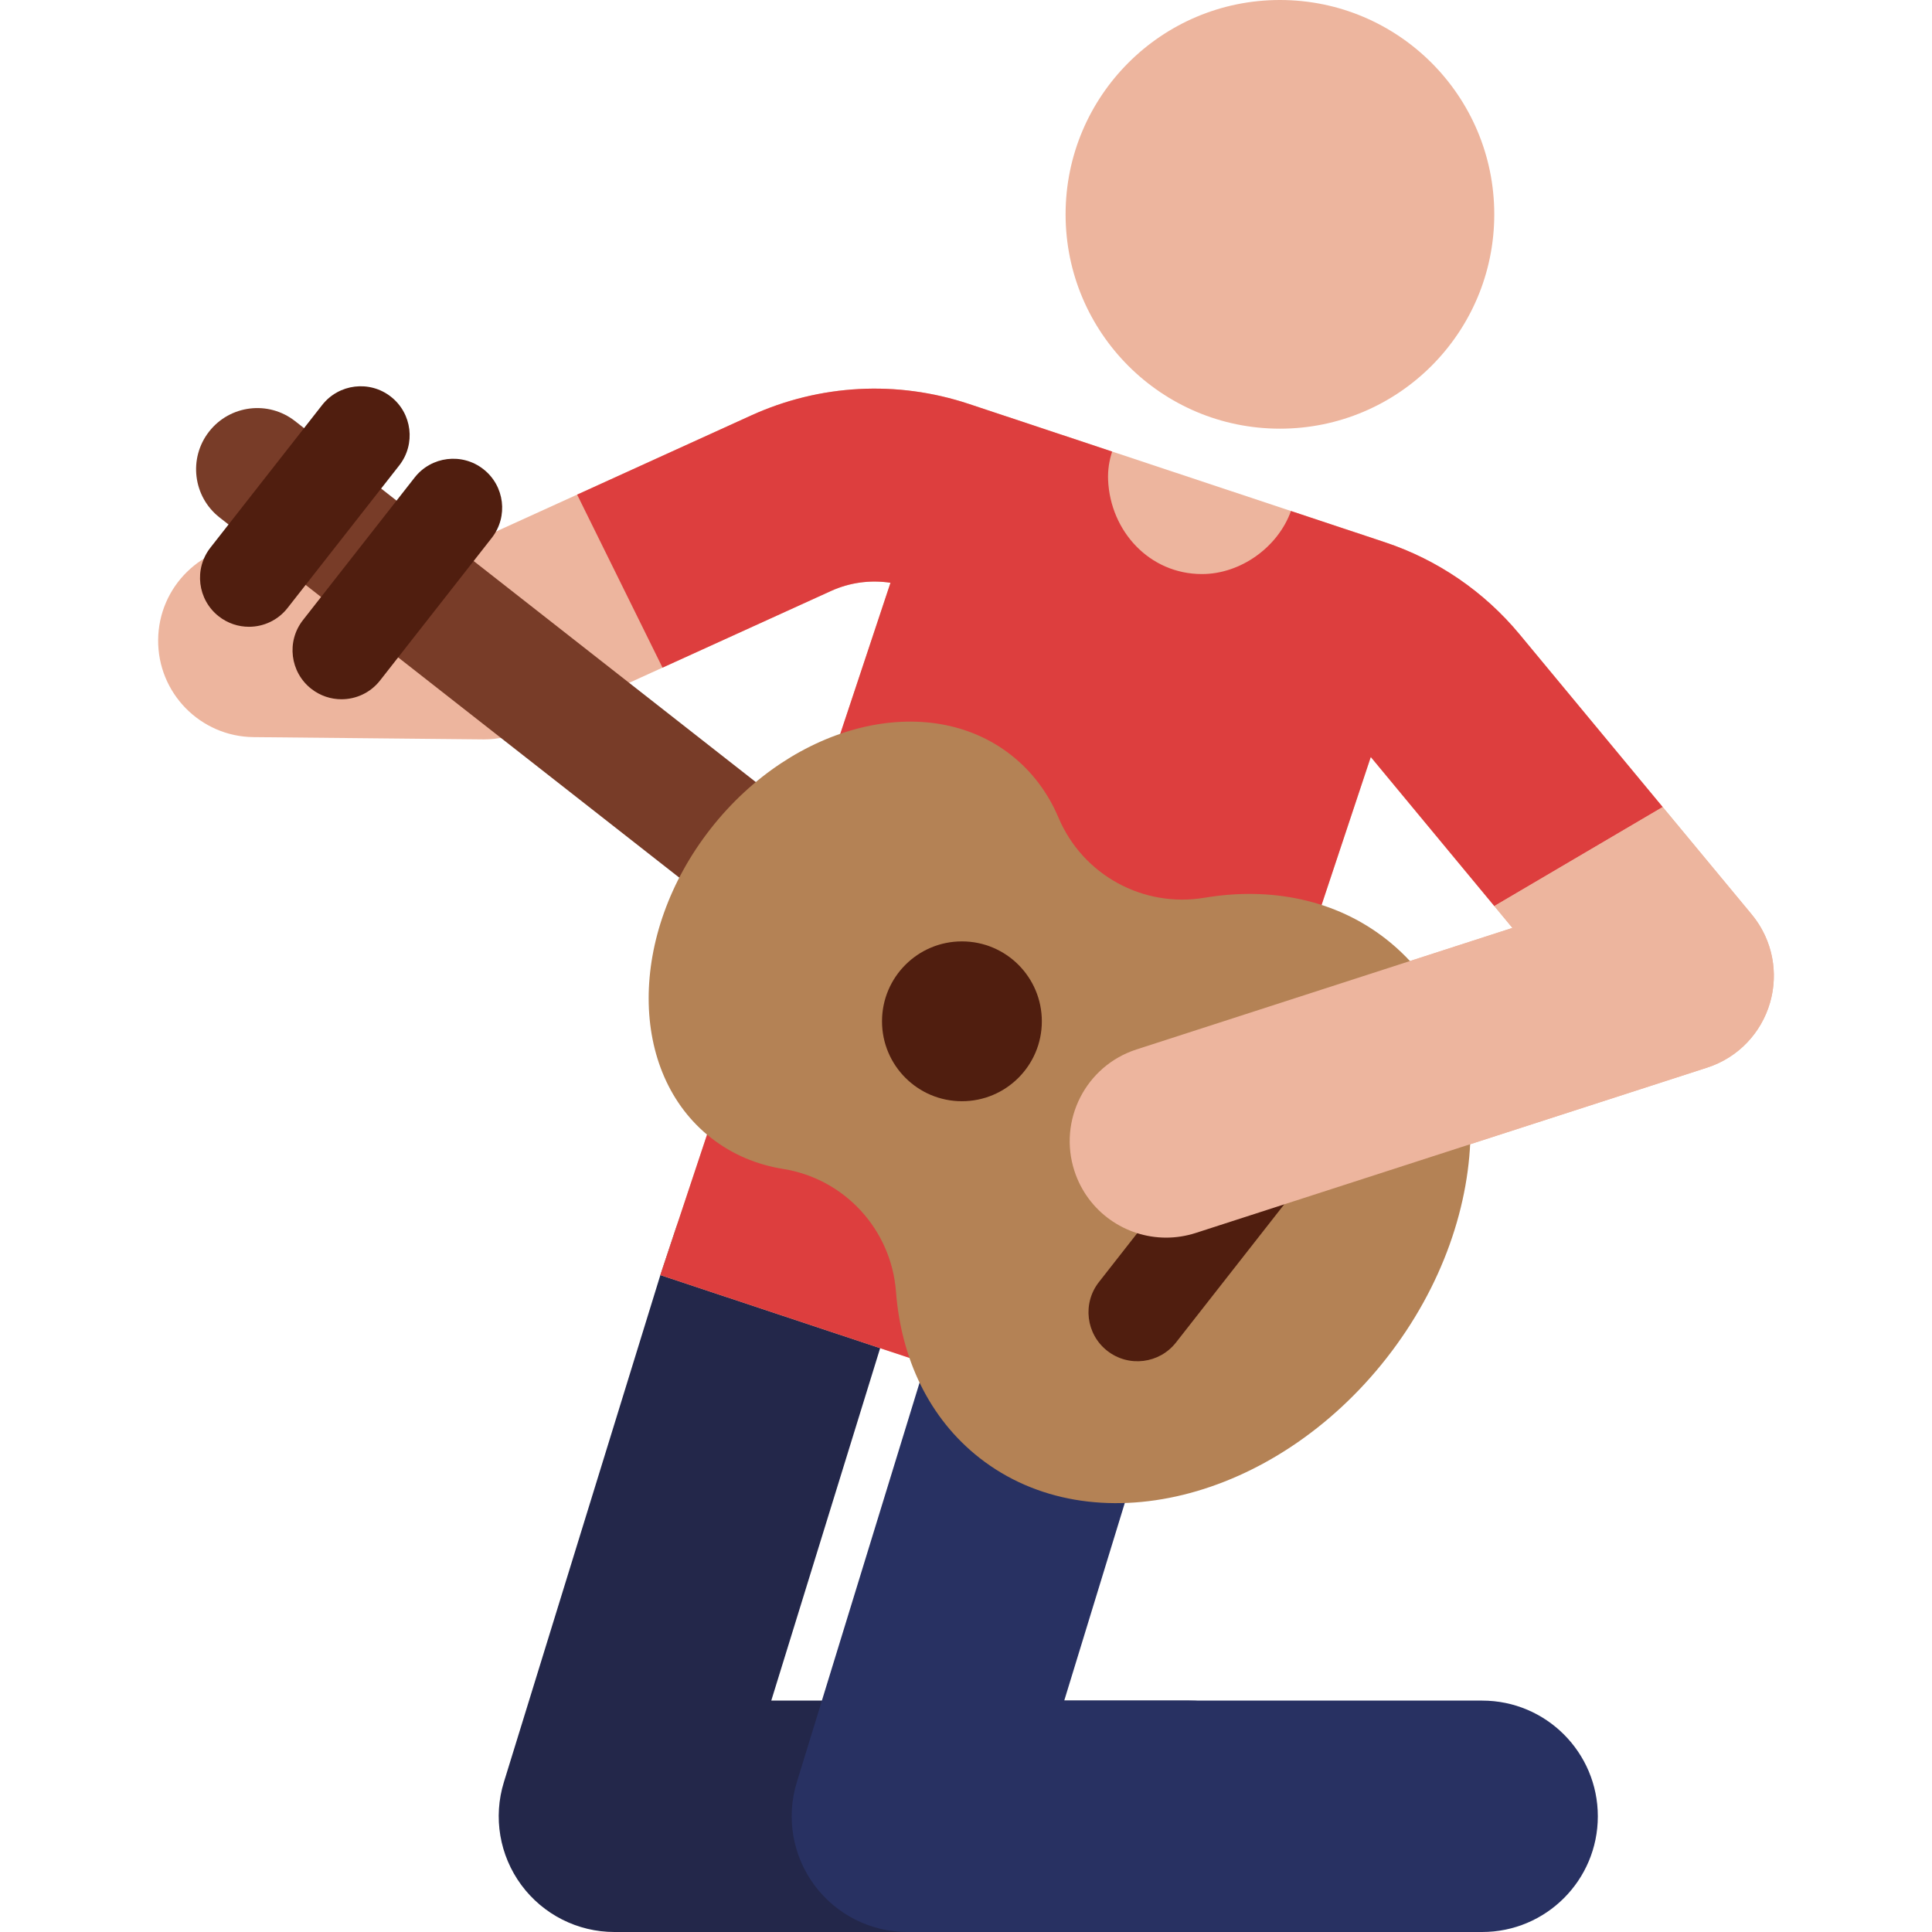 <?xml version="1.0" encoding="iso-8859-1"?>
<!-- Generator: Adobe Illustrator 19.0.0, SVG Export Plug-In . SVG Version: 6.00 Build 0)  -->
<svg version="1.1" id="Capa_1" xmlns="http://www.w3.org/2000/svg" xmlns:xlink="http://www.w3.org/1999/xlink" x="0px" y="0px"
	 viewBox="0 0 511.984 511.984" style="enable-background:new 0 0 511.984 511.984;" xml:space="preserve">
<path style="fill:#23274A;" d="M315.13,511.984H162.825c-9.736,0-18.893-4.625-24.675-12.459c-5.78-7.835-7.496-17.949-4.621-27.252
	l41.464-134.37l3.756-11.298c4.999-16.18,22.034-25.51,38.209-20.514c16.179,4.999,25.245,22.165,20.245,38.345l-32.816,106.225
	h110.742c16.934,0,30.661,13.727,30.661,30.661C345.792,498.257,332.065,511.984,315.13,511.984z"/>
<path style="fill:#283162;" d="M392.767,511.984H240.462c-9.736,0-18.893-4.625-24.675-12.459
	c-5.78-7.835-7.496-17.949-4.621-27.252l38.282-124.614c4.999-16.18,22.171-25.242,38.346-20.245
	c16.179,4.999,25.243,22.165,20.245,38.345l-26.014,84.902h110.742c16.934,0,30.661,13.727,30.661,30.661
	C423.429,498.257,409.702,511.984,392.767,511.984z"/>
<path style="fill:#EDB59E;" d="M464.194,242.311l-61.495-74.205c-9.391-11.332-21.736-19.775-35.702-24.416
	c-12.492-4.153-102.127-33.949-110.251-36.65c-18.992-6.313-39.484-5.227-57.705,3.062l-76.224,34.681l-55.105-0.545
	c-14.175-0.11-25.664,11.187-25.803,25.297c-0.14,14.111,11.186,25.664,25.297,25.803l60.776,0.602
	c0.085,0.001,0.169,0.001,0.253,0.001c3.649,0,7.258-0.782,10.582-2.294l81.387-37.031c4.984-2.267,10.447-2.993,15.777-2.181
	l-60.989,183.468l128.431,42.693l18.44-55.472l130.517-42.196C469.541,277.379,475.715,256.214,464.194,242.311z M341.867,264.95
	l21.389-64.343c0.03,0.037,0.065,0.071,0.095,0.107l37.444,45.184L341.867,264.95z"/>
<path style="fill:#DD3E3E;" d="M341.867,264.95l21.389-64.343c0.03,0.037,0.065,0.071,0.095,0.107l32.647,39.396l44.622-26.243
	l-37.922-45.76c-9.391-11.332-21.736-19.775-35.702-24.416c-3.471-1.154-12.905-4.29-24.887-8.274
	c-3.444,9.589-13.332,16.709-23.586,16.709c-13.943,0-24.268-11.396-24.872-24.872c-0.118-2.631,0.28-5.182,1.072-7.59
	c-18.854-6.267-34.769-11.558-37.976-12.624c-18.992-6.313-39.484-5.227-57.705,3.062l-46.1,20.974l22.627,45.848l44.636-20.309
	c4.984-2.267,10.447-2.993,15.777-2.181l-60.989,183.468l128.431,42.693l18.44-55.472L341.867,264.95z"/>
<circle style="fill:#EDB59E;" cx="339.184" cy="56.8" r="56.8"/>
<path style="fill:#783C28;" d="M265.707,295.337c4.814,0,9.581-2.134,12.78-6.218c5.525-7.052,4.286-17.246-2.766-22.771
	L78.189,111.592c-7.05-5.524-17.246-4.286-22.772,2.766c-5.525,7.052-4.286,17.247,2.766,22.772l197.531,154.756
	C258.682,294.209,262.207,295.337,265.707,295.337z"/>
<path style="fill:#B48255;" d="M237.434,342.266c-1.252-16.425-13.603-29.881-29.868-32.487c-6.968-1.116-13.501-3.826-19.14-8.244
	c-22.002-17.237-22.042-53.924-0.091-81.944s57.583-36.76,79.584-19.523c5.638,4.417,9.832,10.111,12.585,16.61
	c6.434,15.197,22.414,23.946,38.69,21.225c17.531-2.93,34.694,0.445,48.116,10.96c29.814,23.358,29.869,73.072,0.123,111.041
	c-29.746,37.968-78.029,49.813-107.843,26.455C246.169,375.845,238.785,359.989,237.434,342.266z"/>
<g>
	<circle style="fill:#501E0F;" cx="254.912" cy="270.648" r="21.178"/>
	<path style="fill:#501E0F;" d="M311.645,355.759l39.48-50.393c4.42-5.641,3.43-13.797-2.213-18.218
		c-5.641-4.42-13.797-3.43-18.218,2.213l-39.48,50.393c-4.42,5.641-3.43,13.797,2.213,18.218
		C299.083,362.402,307.236,361.388,311.645,355.759z"/>
	<path style="fill:#501E0F;" d="M65.975,166.098c3.852,0,7.665-1.708,10.224-4.975l29.599-37.781
		c4.42-5.641,3.43-13.797-2.213-18.218c-5.64-4.42-13.796-3.43-18.218,2.213l-29.599,37.781c-4.42,5.641-3.43,13.797,2.213,18.218
		C60.355,165.195,63.176,166.098,65.975,166.098z"/>
	<path style="fill:#501E0F;" d="M90.491,185.305c3.852,0,7.663-1.706,10.224-4.974l29.599-37.78
		c4.42-5.641,3.43-13.797-2.213-18.218c-5.642-4.42-13.797-3.43-18.218,2.213l-29.599,37.78c-4.42,5.641-3.43,13.797,2.213,18.218
		C84.872,184.402,87.691,185.305,90.491,185.305z"/>
</g>
<path style="fill:#EDB59E;" d="M400.795,245.898l-99.625,32.208c-13.427,4.341-20.792,18.746-16.452,32.173
	c3.497,10.816,13.522,17.697,24.307,17.697c2.605,0,5.254-0.402,7.866-1.245l135.489-43.804c8.062-2.607,14.307-9.041,16.674-17.176
	c1.949-6.704,1.051-13.841-2.348-19.797c0,0-0.895-1.684-2.513-3.644c-5.872-7.111-23.573-28.445-23.573-28.445l-44.622,26.243
	L400.795,245.898z"/>
<g>
</g>
<g>
</g>
<g>
</g>
<g>
</g>
<g>
</g>
<g>
</g>
<g>
</g>
<g>
</g>
<g>
</g>
<g>
</g>
<g>
</g>
<g>
</g>
<g>
</g>
<g>
</g>
<g>
</g>
</svg>
